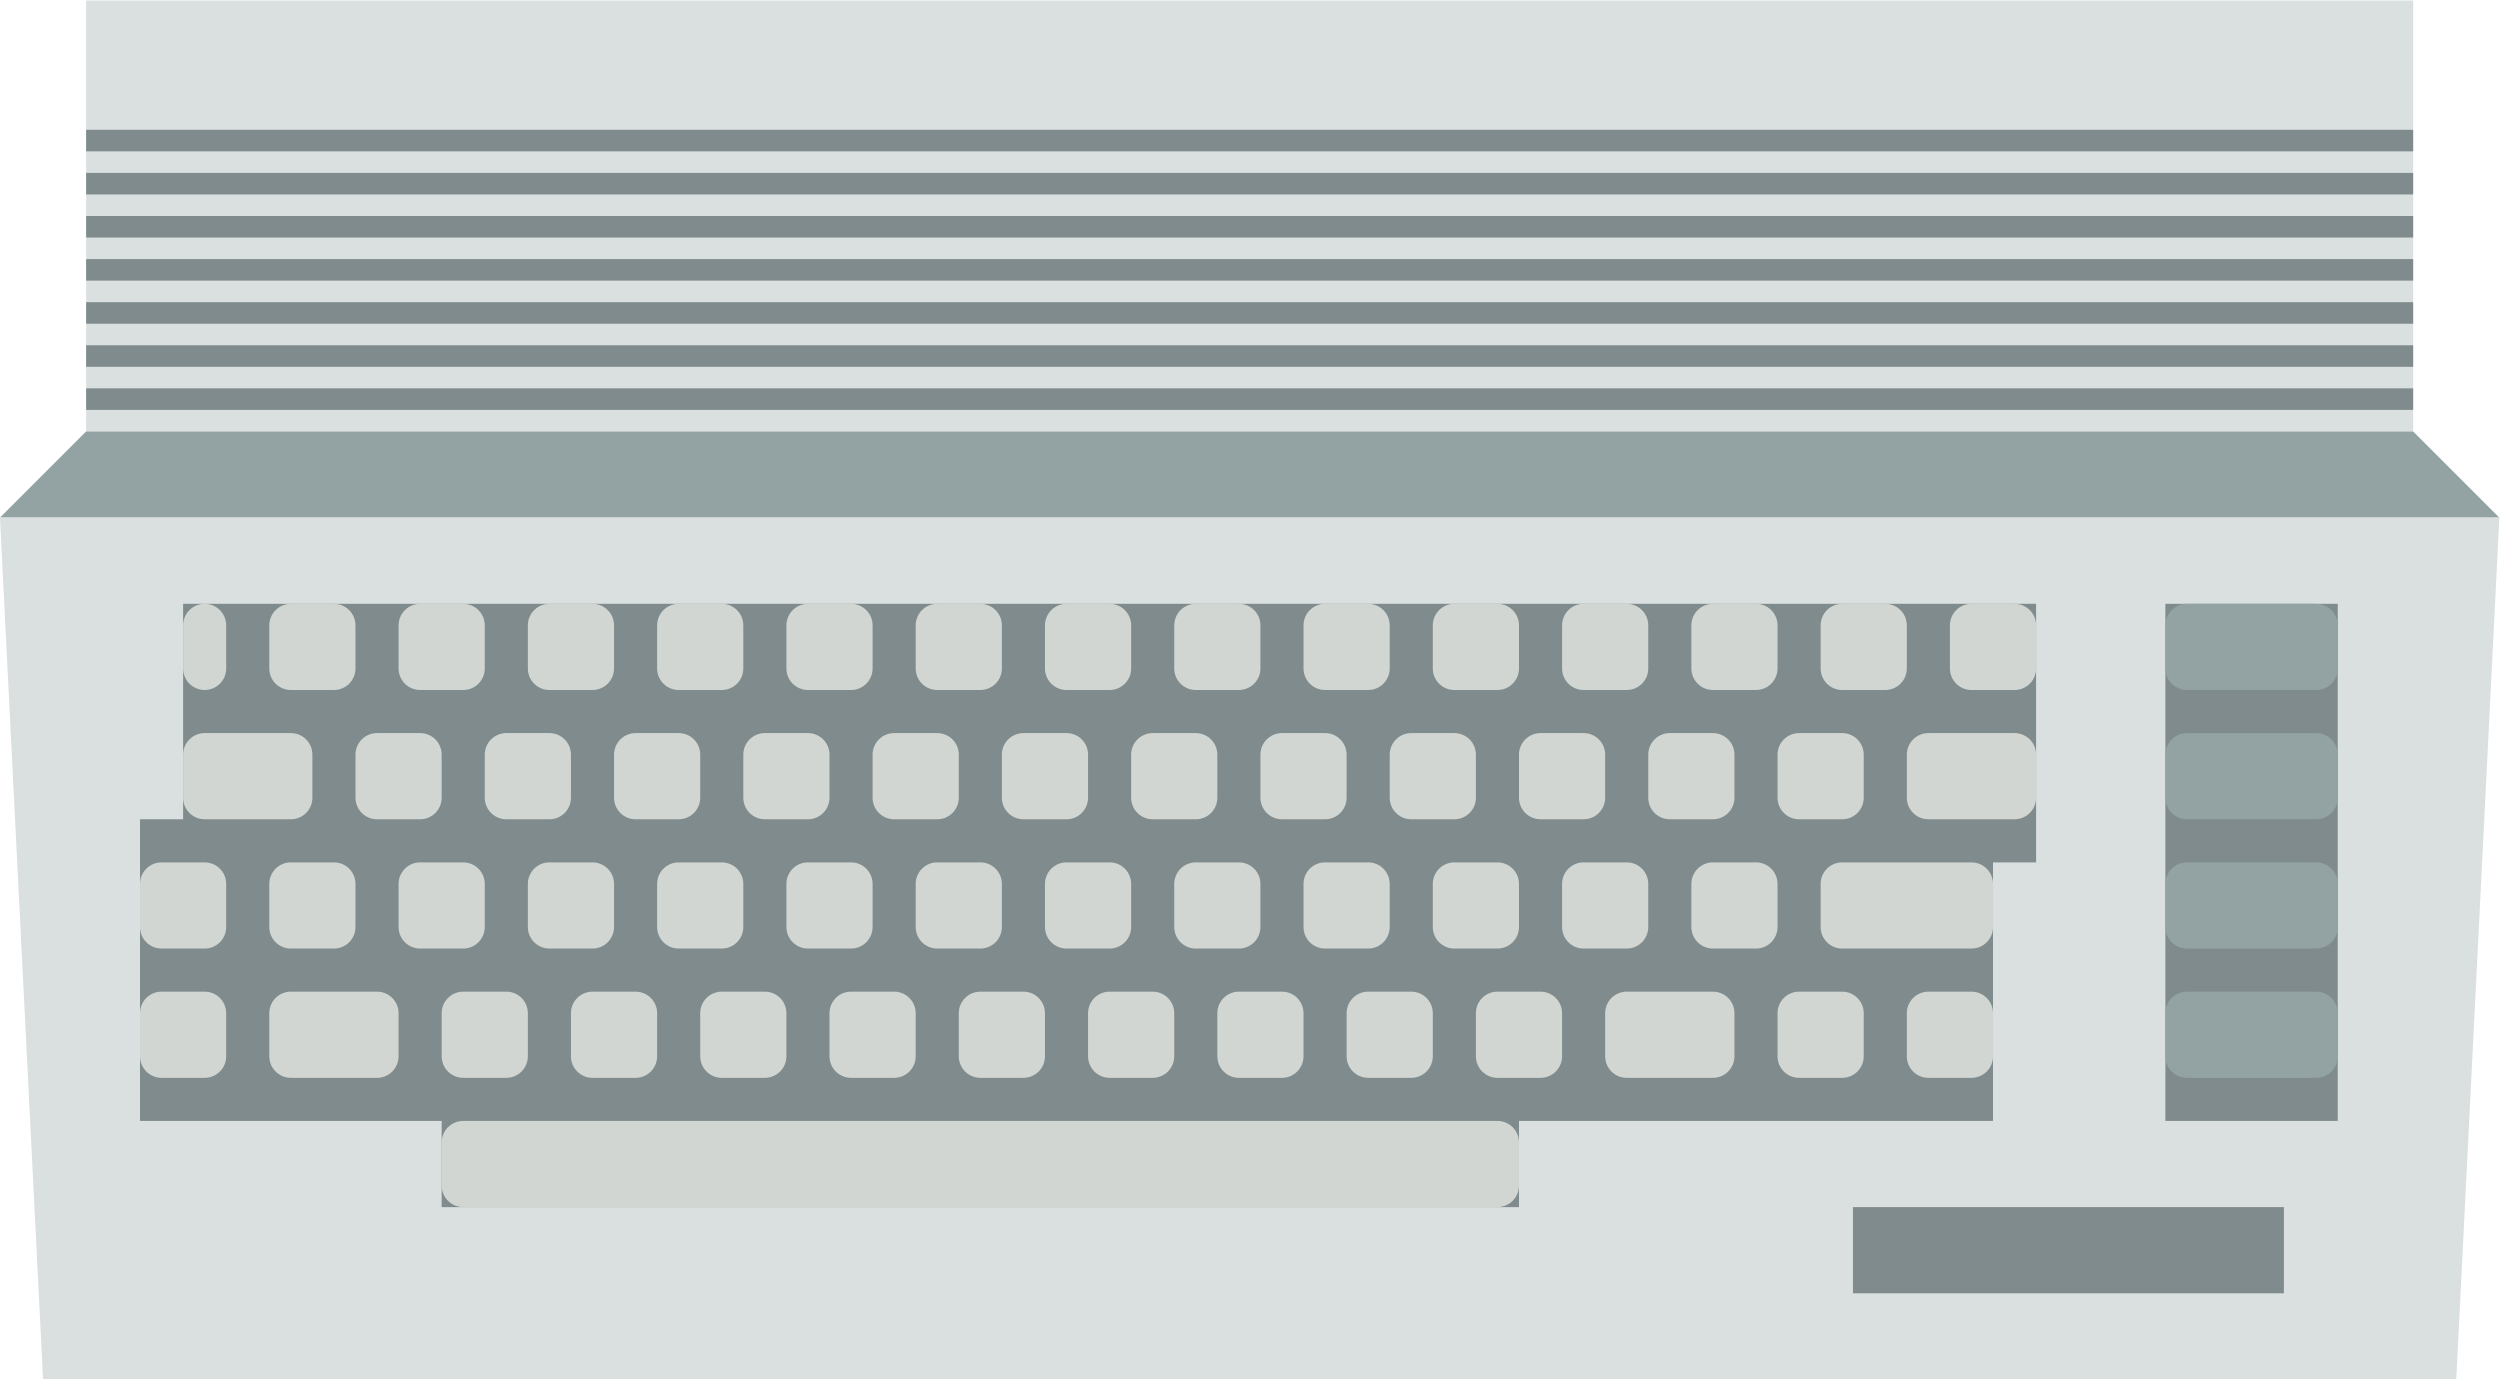 <svg height="170.667" viewBox="0 0 309.333 170.667" width="309.333" xmlns="http://www.w3.org/2000/svg" xmlns:xlink="http://www.w3.org/1999/xlink"><clipPath id="a"><path d="m0 256h256v-256h-256z"/></clipPath><g transform="matrix(1.333 0 0 -1.333 -16 256)"><path d="m236 152h-216v40h216z" fill="#dadfe0"/><g fill="#7f8b8c"><path d="m236 178h-216v2h216z"/><path d="m236 174h-216v2h216z"/><path d="m236 170h-216v2h216z"/><path d="m236 166h-216v2h216z"/><path d="m236 162h-216v2h216z"/><path d="m236 158h-216v2h216z"/><path d="m236 154h-216v2h216z"/></g><path d="m0 0-8-8h232l-8 8z" fill="#93a3a3" transform="translate(20 152)"/><path d="m0 0 4-80h224l4 80z" fill="#dadfe0" transform="translate(12 144)"/><path d="m0 0v-20h-4v-28h28v-8h100v8h44v24h4v24z" fill="#7f8b8c" transform="translate(29 136)"/><path d="m229 88h-16v48h16z" fill="#7f8b8c"/><g clip-path="url(#a)"><g fill="#d1d6d2"><path d="m0 0c-1.105 0-2 .895-2 2v4c0 1.105.895 2 2 2 1.105 0 2-.895 2-2v-4c0-1.105-.895-2-2-2" transform="translate(31 128)"/><path d="m0 0h-4c-1.105 0-2 .895-2 2v4c0 1.105.895 2 2 2h4c1.105 0 2-.895 2-2v-4c0-1.105-.895-2-2-2" transform="translate(55 128)"/><path d="m0 0h-4c-1.105 0-2 .895-2 2v4c0 1.105.895 2 2 2h4c1.105 0 2-.895 2-2v-4c0-1.105-.895-2-2-2" transform="translate(43 128)"/><path d="m0 0h-4c-1.105 0-2 .895-2 2v4c0 1.105.895 2 2 2h4c1.105 0 2-.895 2-2v-4c0-1.105-.895-2-2-2" transform="translate(67 128)"/><path d="m0 0h-4c-1.105 0-2 .895-2 2v4c0 1.105.895 2 2 2h4c1.105 0 2-.895 2-2v-4c0-1.105-.895-2-2-2" transform="translate(79 128)"/><path d="m0 0h-4c-1.105 0-2 .895-2 2v4c0 1.105.895 2 2 2h4c1.105 0 2-.895 2-2v-4c0-1.105-.895-2-2-2" transform="translate(91 128)"/><path d="m0 0h-4c-1.105 0-2 .895-2 2v4c0 1.105.895 2 2 2h4c1.105 0 2-.895 2-2v-4c0-1.105-.895-2-2-2" transform="translate(103 128)"/><path d="m0 0h-4c-1.105 0-2 .895-2 2v4c0 1.105.895 2 2 2h4c1.105 0 2-.895 2-2v-4c0-1.105-.895-2-2-2" transform="translate(115 128)"/><path d="m0 0h-4c-1.105 0-2 .895-2 2v4c0 1.105.895 2 2 2h4c1.105 0 2-.895 2-2v-4c0-1.105-.895-2-2-2" transform="translate(127 128)"/><path d="m0 0h-4c-1.105 0-2 .895-2 2v4c0 1.105.895 2 2 2h4c1.105 0 2-.895 2-2v-4c0-1.105-.895-2-2-2" transform="translate(139 128)"/><path d="m0 0h-4c-1.105 0-2 .895-2 2v4c0 1.105.895 2 2 2h4c1.105 0 2-.895 2-2v-4c0-1.105-.895-2-2-2" transform="translate(151 128)"/><path d="m0 0h-4c-1.105 0-2 .895-2 2v4c0 1.105.895 2 2 2h4c1.105 0 2-.895 2-2v-4c0-1.105-.895-2-2-2" transform="translate(163 128)"/><path d="m0 0h-4c-1.105 0-2 .895-2 2v4c0 1.105.895 2 2 2h4c1.105 0 2-.895 2-2v-4c0-1.105-.895-2-2-2" transform="translate(175 128)"/><path d="m0 0h-4c-1.105 0-2 .895-2 2v4c0 1.105.895 2 2 2h4c1.105 0 2-.895 2-2v-4c0-1.105-.895-2-2-2" transform="translate(187 128)"/><path d="m0 0h-4c-1.105 0-2 .895-2 2v4c0 1.105.895 2 2 2h4c1.105 0 2-.895 2-2v-4c0-1.105-.895-2-2-2" transform="translate(199 128)"/><path d="m0 0h-4c-1.105 0-2 .895-2 2v4c0 1.105.895 2 2 2h4c1.105 0 2-.895 2-2v-4c0-1.105-.895-2-2-2" transform="translate(31 104)"/><path d="m0 0h-4c-1.105 0-2 .895-2 2v4c0 1.105.895 2 2 2h4c1.105 0 2-.895 2-2v-4c0-1.105-.895-2-2-2" transform="translate(43 104)"/><path d="m0 0h-4c-1.105 0-2 .895-2 2v4c0 1.105.895 2 2 2h4c1.105 0 2-.895 2-2v-4c0-1.105-.895-2-2-2" transform="translate(55 104)"/><path d="m0 0h-4c-1.105 0-2 .895-2 2v4c0 1.105.895 2 2 2h4c1.105 0 2-.895 2-2v-4c0-1.105-.895-2-2-2" transform="translate(67 104)"/><path d="m0 0h-4c-1.105 0-2 .895-2 2v4c0 1.105.895 2 2 2h4c1.105 0 2-.895 2-2v-4c0-1.105-.895-2-2-2" transform="translate(79 104)"/><path d="m0 0h-4c-1.105 0-2 .895-2 2v4c0 1.105.895 2 2 2h4c1.105 0 2-.895 2-2v-4c0-1.105-.895-2-2-2" transform="translate(91 104)"/><path d="m0 0h-4c-1.105 0-2 .895-2 2v4c0 1.105.895 2 2 2h4c1.105 0 2-.895 2-2v-4c0-1.105-.895-2-2-2" transform="translate(103 104)"/><path d="m0 0h-4c-1.105 0-2 .895-2 2v4c0 1.105.895 2 2 2h4c1.105 0 2-.895 2-2v-4c0-1.105-.895-2-2-2" transform="translate(115 104)"/><path d="m0 0h-4c-1.105 0-2 .895-2 2v4c0 1.105.895 2 2 2h4c1.105 0 2-.895 2-2v-4c0-1.105-.895-2-2-2" transform="translate(127 104)"/><path d="m0 0h-4c-1.105 0-2 .895-2 2v4c0 1.105.895 2 2 2h4c1.105 0 2-.895 2-2v-4c0-1.105-.895-2-2-2" transform="translate(139 104)"/><path d="m0 0h-4c-1.105 0-2 .895-2 2v4c0 1.105.895 2 2 2h4c1.105 0 2-.895 2-2v-4c0-1.105-.895-2-2-2" transform="translate(151 104)"/><path d="m0 0h-4c-1.105 0-2 .895-2 2v4c0 1.105.895 2 2 2h4c1.105 0 2-.895 2-2v-4c0-1.105-.895-2-2-2" transform="translate(163 104)"/><path d="m0 0h-4c-1.105 0-2 .895-2 2v4c0 1.105.895 2 2 2h4c1.105 0 2-.895 2-2v-4c0-1.105-.895-2-2-2" transform="translate(175 104)"/><path d="m0 0h-12c-1.105 0-2 .895-2 2v4c0 1.105.895 2 2 2h12c1.105 0 2-.895 2-2v-4c0-1.105-.895-2-2-2" transform="translate(195 104)"/><path d="m0 0h-8c-1.105 0-2 .895-2 2v4c0 1.105.895 2 2 2h8c1.105 0 2-.895 2-2v-4c0-1.105-.895-2-2-2" transform="translate(39 116)"/><path d="m0 0h-4c-1.105 0-2 .895-2 2v4c0 1.105.895 2 2 2h4c1.105 0 2-.895 2-2v-4c0-1.105-.895-2-2-2" transform="translate(51 116)"/><path d="m0 0h-4c-1.105 0-2 .895-2 2v4c0 1.105.895 2 2 2h4c1.105 0 2-.895 2-2v-4c0-1.105-.895-2-2-2" transform="translate(63 116)"/><path d="m0 0h-4c-1.105 0-2 .895-2 2v4c0 1.105.895 2 2 2h4c1.105 0 2-.895 2-2v-4c0-1.105-.895-2-2-2" transform="translate(75 116)"/><path d="m0 0h-4c-1.105 0-2 .895-2 2v4c0 1.105.895 2 2 2h4c1.105 0 2-.895 2-2v-4c0-1.105-.895-2-2-2" transform="translate(87 116)"/><path d="m0 0h-4c-1.105 0-2 .895-2 2v4c0 1.105.895 2 2 2h4c1.105 0 2-.895 2-2v-4c0-1.105-.895-2-2-2" transform="translate(99 116)"/><path d="m0 0h-4c-1.105 0-2 .895-2 2v4c0 1.105.895 2 2 2h4c1.105 0 2-.895 2-2v-4c0-1.105-.895-2-2-2" transform="translate(111 116)"/><path d="m0 0h-4c-1.105 0-2 .895-2 2v4c0 1.105.895 2 2 2h4c1.105 0 2-.895 2-2v-4c0-1.105-.895-2-2-2" transform="translate(123 116)"/><path d="m0 0h-4c-1.105 0-2 .895-2 2v4c0 1.105.895 2 2 2h4c1.105 0 2-.895 2-2v-4c0-1.105-.895-2-2-2" transform="translate(135 116)"/><path d="m0 0h-4c-1.105 0-2 .895-2 2v4c0 1.105.895 2 2 2h4c1.105 0 2-.895 2-2v-4c0-1.105-.895-2-2-2" transform="translate(147 116)"/><path d="m0 0h-4c-1.105 0-2 .895-2 2v4c0 1.105.895 2 2 2h4c1.105 0 2-.895 2-2v-4c0-1.105-.895-2-2-2" transform="translate(159 116)"/><path d="m0 0h-4c-1.105 0-2 .895-2 2v4c0 1.105.895 2 2 2h4c1.105 0 2-.895 2-2v-4c0-1.105-.895-2-2-2" transform="translate(171 116)"/><path d="m0 0h-4c-1.105 0-2 .895-2 2v4c0 1.105.895 2 2 2h4c1.105 0 2-.895 2-2v-4c0-1.105-.895-2-2-2" transform="translate(183 116)"/><path d="m0 0h-8c-1.105 0-2 .895-2 2v4c0 1.105.895 2 2 2h8c1.105 0 2-.895 2-2v-4c0-1.105-.895-2-2-2" transform="translate(47 92)"/><path d="m0 0h-4c-1.105 0-2 .895-2 2v4c0 1.105.895 2 2 2h4c1.105 0 2-.895 2-2v-4c0-1.105-.895-2-2-2" transform="translate(31 92)"/><path d="m0 0h-4c-1.105 0-2 .895-2 2v4c0 1.105.895 2 2 2h4c1.105 0 2-.895 2-2v-4c0-1.105-.895-2-2-2" transform="translate(59 92)"/><path d="m0 0h-4c-1.105 0-2 .895-2 2v4c0 1.105.895 2 2 2h4c1.105 0 2-.895 2-2v-4c0-1.105-.895-2-2-2" transform="translate(71 92)"/><path d="m0 0h-4c-1.105 0-2 .895-2 2v4c0 1.105.895 2 2 2h4c1.105 0 2-.895 2-2v-4c0-1.105-.895-2-2-2" transform="translate(83 92)"/><path d="m0 0h-4c-1.105 0-2 .895-2 2v4c0 1.105.895 2 2 2h4c1.105 0 2-.895 2-2v-4c0-1.105-.895-2-2-2" transform="translate(95 92)"/><path d="m0 0h-4c-1.105 0-2 .895-2 2v4c0 1.105.895 2 2 2h4c1.105 0 2-.895 2-2v-4c0-1.105-.895-2-2-2" transform="translate(107 92)"/><path d="m0 0h-4c-1.105 0-2 .895-2 2v4c0 1.105.895 2 2 2h4c1.105 0 2-.895 2-2v-4c0-1.105-.895-2-2-2" transform="translate(119 92)"/><path d="m0 0h-4c-1.105 0-2 .895-2 2v4c0 1.105.895 2 2 2h4c1.105 0 2-.895 2-2v-4c0-1.105-.895-2-2-2" transform="translate(131 92)"/><path d="m0 0h-4c-1.105 0-2 .895-2 2v4c0 1.105.895 2 2 2h4c1.105 0 2-.895 2-2v-4c0-1.105-.895-2-2-2" transform="translate(143 92)"/><path d="m0 0h-4c-1.105 0-2 .895-2 2v4c0 1.105.895 2 2 2h4c1.105 0 2-.895 2-2v-4c0-1.105-.895-2-2-2" transform="translate(155 92)"/><path d="m0 0h-8c-1.105 0-2 .895-2 2v4c0 1.105.895 2 2 2h8c1.105 0 2-.895 2-2v-4c0-1.105-.895-2-2-2" transform="translate(171 92)"/><path d="m0 0h-4c-1.105 0-2 .895-2 2v4c0 1.105.895 2 2 2h4c1.105 0 2-.895 2-2v-4c0-1.105-.895-2-2-2" transform="translate(183 92)"/><path d="m0 0h-4c-1.105 0-2 .895-2 2v4c0 1.105.895 2 2 2h4c1.105 0 2-.895 2-2v-4c0-1.105-.895-2-2-2" transform="translate(195 92)"/><path d="m0 0h-8c-1.105 0-2 .895-2 2v4c0 1.105.895 2 2 2h8c1.105 0 2-.895 2-2v-4c0-1.105-.895-2-2-2" transform="translate(199 116)"/><path d="m0 0h-96c-1.105 0-2 .895-2 2v4c0 1.105.895 2 2 2h96c1.105 0 2-.895 2-2v-4c0-1.105-.895-2-2-2" transform="translate(151 80)"/></g><path d="m0 0h-12c-1.105 0-2 .895-2 2v4c0 1.105.895 2 2 2h12c1.105 0 2-.895 2-2v-4c0-1.105-.895-2-2-2" fill="#93a3a3" transform="translate(227 128)"/><path d="m0 0h-12c-1.105 0-2 .895-2 2v4c0 1.105.895 2 2 2h12c1.105 0 2-.895 2-2v-4c0-1.105-.895-2-2-2" fill="#93a3a3" transform="translate(227 116)"/><path d="m0 0h-12c-1.105 0-2 .895-2 2v4c0 1.105.895 2 2 2h12c1.105 0 2-.895 2-2v-4c0-1.105-.895-2-2-2" fill="#93a3a3" transform="translate(227 104)"/><path d="m0 0h-12c-1.105 0-2 .895-2 2v4c0 1.105.895 2 2 2h12c1.105 0 2-.895 2-2v-4c0-1.105-.895-2-2-2" fill="#93a3a3" transform="translate(227 92)"/><path d="m224 72h-40v8h40z" fill="#7f8b8c"/></g></g></svg>